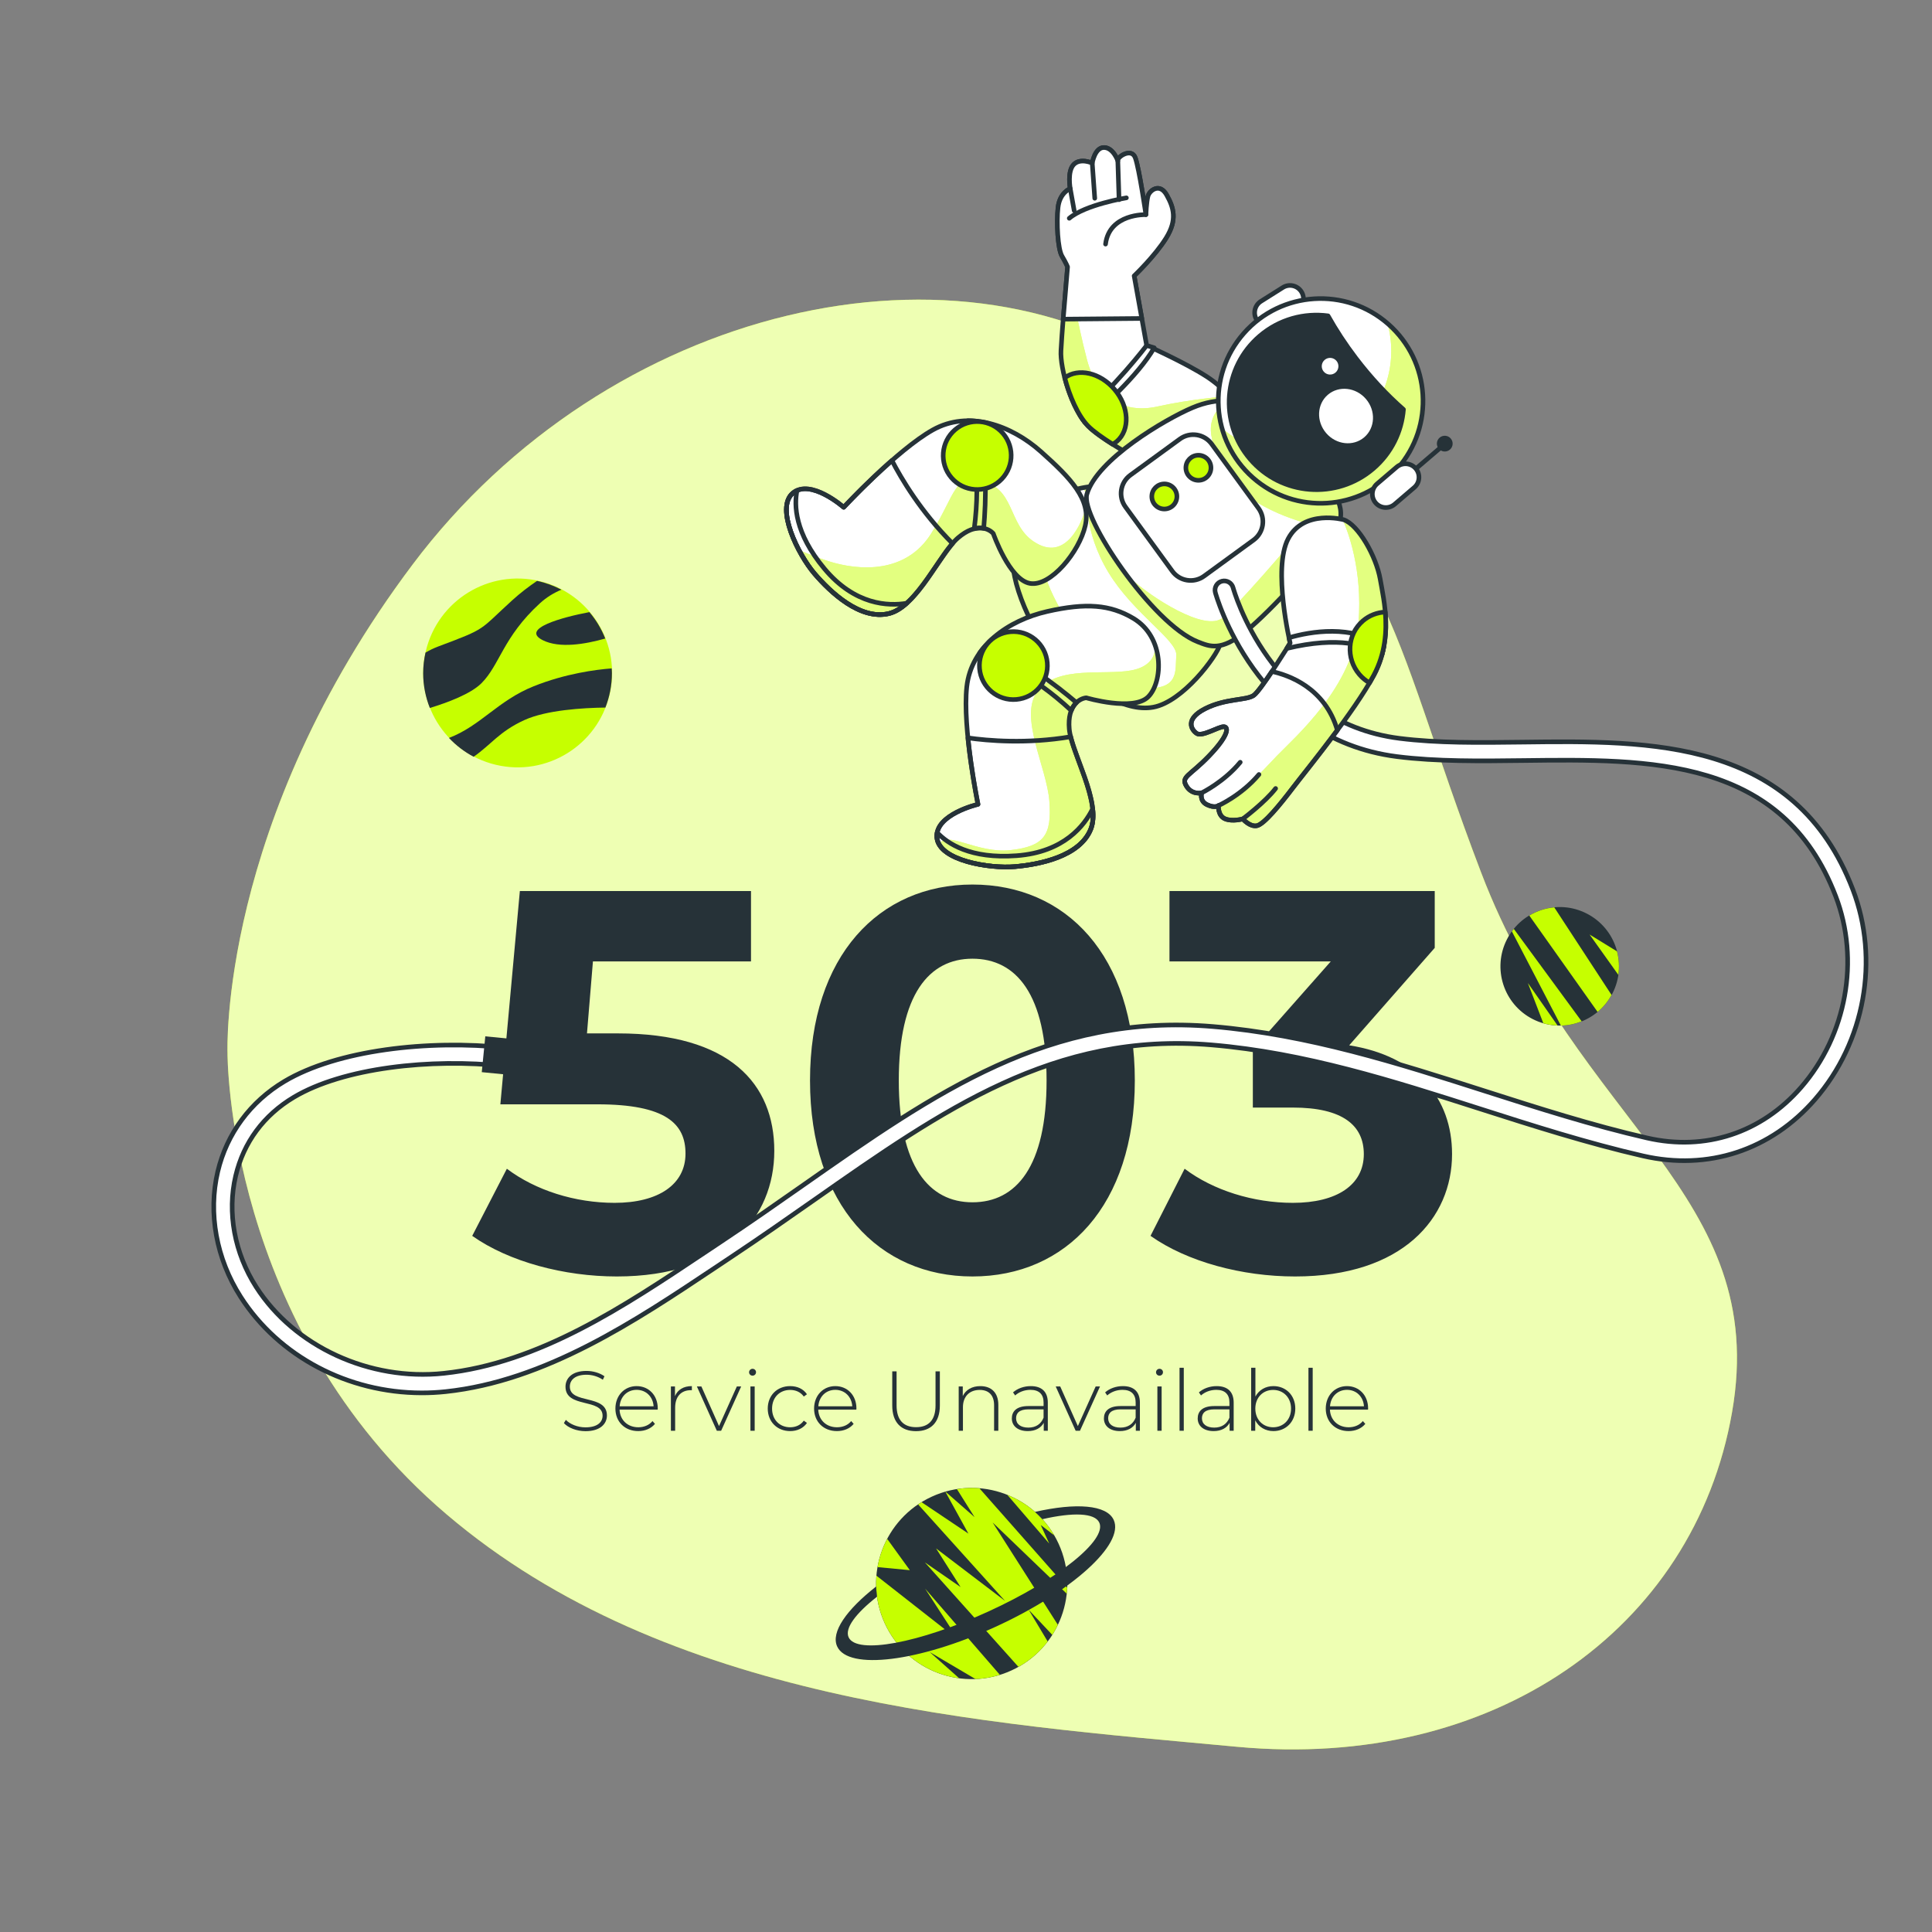 <?xml version="1.0" encoding="utf-8"?>
<!-- Generator: Adobe Illustrator 27.5.0, SVG Export Plug-In . SVG Version: 6.00 Build 0)  -->
<svg version="1.1" xmlns="http://www.w3.org/2000/svg" xmlns:xlink="http://www.w3.org/1999/xlink" x="0px" y="0px"
	 viewBox="0 0 500 500" style="enable-background:new 0 0 500 500;" xml:space="preserve">
<rect x="0" y="0" width="500" height="500" fill="#808080" stroke="none"/>
<g id="Background_Simple">
	<g>
		<path style="fill:#C6FF00;" d="M58.88,272.425c0,0-0.477,70.806,56.643,119.441c57.12,48.635,138.684,54.063,204.646,60.202
			c65.962,6.139,118.221-30.09,128.085-86.592c9.864-56.502-40.024-74.413-64.93-139.636s-21.64-86.376-78.11-127.524
			c-56.47-41.148-148.176-19.054-198.408,47.751C56.575,212.871,58.88,272.425,58.88,272.425z"/>
		<path style="opacity:0.7;fill:#FFFFFF;" d="M58.88,272.425c0,0-0.477,70.806,56.643,119.441
			c57.12,48.635,138.684,54.063,204.646,60.202c65.962,6.139,118.221-30.09,128.085-86.592
			c9.864-56.502-40.024-74.413-64.93-139.636s-21.64-86.376-78.11-127.524c-56.47-41.148-148.176-19.054-198.408,47.751
			C56.575,212.871,58.88,272.425,58.88,272.425z"/>
	</g>
</g>
<g id="Planet_3">
	<g>
		<path id="XMLID_19_" style="fill:#263238;" d="M396.652,263.731c-7.538-3.868-10.512-13.114-6.644-20.652
			c3.868-7.538,13.114-10.512,20.652-6.644c7.538,3.868,10.512,13.114,6.645,20.652
			C413.436,264.624,404.189,267.599,396.652,263.731z"/>
		<g>
			<path style="fill:#C6FF00;" d="M411.383,241.853l7.442,10.439c0.299-2.051,0.17-4.114-0.343-6.077L411.383,241.853z"/>
			<path style="fill:#C6FF00;" d="M395.778,236.937l17.68,24.947c1.432-1.188,2.658-2.666,3.608-4.387L402.24,234.82
				C399.955,235.035,397.747,235.759,395.778,236.937z"/>
			<path style="fill:#C6FF00;" d="M403.093,265.399l-7.682-10.996l4.002,10.418C400.628,265.172,401.862,265.355,403.093,265.399z"
				/>
			<path style="fill:#C6FF00;" d="M409.329,264.32l-17.56-23.931c-0.172,0.212-0.329,0.439-0.491,0.661l12.672,24.371
				C405.802,265.384,407.622,264.999,409.329,264.32z"/>
		</g>
	</g>
</g>
<g id="PLanet_2">
	<g>
		<g>
			<defs>
				<path id="XMLID_1_" d="M261.764,432.311c-12.424,5.684-27.104,0.221-32.788-12.203c-5.684-12.424-0.221-27.104,12.203-32.788
					c12.424-5.684,27.104-0.221,32.788,12.203C279.652,411.947,274.188,426.627,261.764,432.311z"/>
			</defs>
			<use xlink:href="#XMLID_1_"  style="overflow:visible;fill:#263238;"/>
			<clipPath id="XMLID_00000029767452413225576660000002788972673193849491_">
				<use xlink:href="#XMLID_1_"  style="overflow:visible;"/>
			</clipPath>
			<g style="clip-path:url(#XMLID_00000029767452413225576660000002788972673193849491_);">
				<path style="fill:#C6FF00;" d="M273.779,420.505l-16.88-26.48l19.171,18.421c0.055-0.513,0.092-1.029,0.115-1.546l-22.716-25.74
					c-1.923-0.157-3.875-0.089-5.82,0.217l4.563,7.251l-7.54-6.598c-0.008,0.002-0.017,0.005-0.025,0.008l5.976,10.86l-12.128-8.135
					c-0.303,0.186-0.602,0.377-0.895,0.575l22.513,24.983l-17.861-13.593l6.348,10.002l-9.253-6.396l24.227,27.052
					c3.024-1.692,5.573-3.943,7.569-6.565l-4.931-8.231l6.121,6.517C272.866,422.267,273.351,421.399,273.779,420.505z"/>
				<path style="fill:#C6FF00;" d="M258.769,433.448l-19.35-22.315l8.604,13.273l-21.204-16.62
					c-0.341,4.092,0.328,8.324,2.158,12.323c3.675,8.033,11.113,13.15,19.268,14.232l-7.642-6.792l11.853,6.989
					C254.564,434.453,256.684,434.094,258.769,433.448z"/>
				<path style="fill:#C6FF00;" d="M260.691,386.867l10.848,12.607l-2.202-4.813l3.511,2.705
					C270.003,392.466,265.665,388.864,260.691,386.867z"/>
				<path style="fill:#C6FF00;" d="M235.465,406.362l-5.862-8.1c-1.206,2.288-2.052,4.753-2.5,7.305L235.465,406.362z"/>
			</g>
		</g>
		<path style="fill:#263238;" d="M288.228,393.356c-1.802-3.939-9.773-4.484-20.375-2.079c0.668,0.59,1.303,1.223,1.909,1.889
			c7.919-1.813,13.572-1.655,14.735,0.885c2.062,4.507-10.788,14.806-28.702,23.002c-17.914,8.196-34.108,11.187-36.171,6.679
			c-1.063-2.323,1.842-6.185,7.351-10.503c-0.124-0.884-0.197-1.768-0.224-2.65c-7.692,6.014-11.778,11.839-10.093,15.522
			c2.855,6.241,21.192,3.97,40.955-5.072C277.377,411.987,291.083,399.598,288.228,393.356z"/>
	</g>
</g>
<g id="Planet_1">
	<g>
		
			<ellipse transform="matrix(0.232 -0.973 0.973 0.232 -66.63 264.058)" style="fill:#C6FF00;" cx="133.939" cy="174.232" rx="24.425" ry="24.425"/>
		<g>
			<path style="fill:#263238;" d="M139.698,156.162c1.743-1.598,3.647-2.741,5.592-3.547c-1.96-1.031-4.072-1.81-6.301-2.279
				c-2.15,1.45-4.34,3.123-6.44,5.031c-8.738,7.943-6.355,7.149-19.064,11.915c-1.233,0.462-2.35,1.009-3.369,1.615
				c-0.383,1.719-0.602,3.501-0.602,5.335c0,3.178,0.626,6.206,1.73,8.991c4.54-1.383,10.577-3.624,13.362-6.409
				C129.372,172.048,130.166,164.899,139.698,156.162z"/>
			<path style="fill:#263238;" d="M116.19,190.978c1.843,1.953,3.994,3.606,6.39,4.869c4.549-3.172,6.665-6.554,13.146-9.501
				c5.691-2.587,15.086-3.151,20.947-3.231c1.078-2.756,1.691-5.745,1.691-8.883c0-0.423-0.042-0.834-0.063-1.252
				c-4.054,0.31-11.928,1.322-20.192,4.627C128.872,181.303,124.392,187.846,116.19,190.978z"/>
			<path style="fill:#263238;" d="M140.492,165.693c4.313,2.156,10.964,1.034,16.145-0.442c-0.994-2.509-2.383-4.814-4.104-6.835
				C145.652,159.71,134.509,162.702,140.492,165.693z"/>
		</g>
	</g>
</g>
<g id="Text">
	<g>
		<g>
			<path style="fill:#263238;" d="M145.934,368.3l0.505-0.835c1.055,1.099,3.01,1.933,5.074,1.933c3.075,0,4.436-1.339,4.436-3.008
				c0-4.613-9.598-1.846-9.598-7.512c0-2.174,1.669-4.085,5.447-4.085c1.692,0,3.448,0.527,4.635,1.384l-0.418,0.9
				c-1.274-0.879-2.833-1.296-4.217-1.296c-2.986,0-4.326,1.382-4.326,3.075c0,4.612,9.598,1.888,9.598,7.467
				c0,2.174-1.735,4.064-5.535,4.064C149.25,370.386,147.054,369.529,145.934,368.3z"/>
			<path style="fill:#263238;" d="M170.204,364.807h-9.861c0.109,2.725,2.108,4.569,4.854,4.569c1.449,0,2.789-0.527,3.668-1.604
				l0.637,0.725c-1.01,1.23-2.592,1.868-4.327,1.868c-3.47,0-5.908-2.416-5.908-5.821c0-3.405,2.35-5.819,5.491-5.819
				c3.141,0,5.469,2.371,5.469,5.776C170.225,364.587,170.204,364.697,170.204,364.807z M160.364,363.95h8.786
				c-0.154-2.481-1.955-4.26-4.393-4.26C162.319,359.69,160.54,361.447,160.364,363.95z"/>
			<path style="fill:#263238;" d="M179.055,358.724v1.076c-0.088,0-0.175-0.022-0.264-0.022c-2.548,0-4.063,1.691-4.063,4.524v5.974
				h-1.099v-11.465h1.055v2.504C175.388,359.646,176.903,358.724,179.055,358.724z"/>
			<path style="fill:#263238;" d="M191.816,358.811l-5.183,11.465h-1.12l-5.161-11.465h1.164l4.569,10.258l4.612-10.258H191.816z"/>
			<path style="fill:#263238;" d="M193.859,355.144c0-0.483,0.395-0.9,0.9-0.9c0.505,0,0.9,0.395,0.9,0.877
				c0,0.505-0.395,0.9-0.9,0.9C194.255,356.021,193.859,355.626,193.859,355.144z M194.211,358.811h1.099v11.465h-1.099V358.811z"/>
			<path style="fill:#263238;" d="M198.692,364.543c0-3.427,2.438-5.819,5.798-5.819c1.823,0,3.404,0.702,4.349,2.108l-0.813,0.594
				c-0.835-1.164-2.109-1.714-3.536-1.714c-2.702,0-4.679,1.933-4.679,4.832s1.977,4.832,4.679,4.832
				c1.427,0,2.701-0.549,3.536-1.713l0.813,0.592c-0.945,1.384-2.526,2.109-4.349,2.109
				C201.13,370.364,198.692,367.948,198.692,364.543z"/>
			<path style="fill:#263238;" d="M221.622,364.807h-9.861c0.109,2.725,2.108,4.569,4.854,4.569c1.449,0,2.789-0.527,3.668-1.604
				l0.637,0.725c-1.01,1.23-2.592,1.868-4.327,1.868c-3.47,0-5.908-2.416-5.908-5.821c0-3.405,2.35-5.819,5.491-5.819
				s5.468,2.371,5.468,5.776C221.644,364.587,221.622,364.697,221.622,364.807z M211.783,363.95h8.786
				c-0.154-2.481-1.955-4.26-4.393-4.26C213.738,359.69,211.959,361.447,211.783,363.95z"/>
			<path style="fill:#263238;" d="M230.913,363.753v-8.851h1.12v8.807c0,3.844,1.845,5.644,5.051,5.644
				c3.207,0,5.03-1.801,5.03-5.644v-8.807h1.12v8.851c0,4.392-2.35,6.633-6.172,6.633
				C233.241,370.386,230.913,368.145,230.913,363.753z"/>
			<path style="fill:#263238;" d="M258.368,363.578v6.698h-1.098v-6.611c0-2.591-1.384-3.953-3.712-3.953
				c-2.702,0-4.349,1.736-4.349,4.459v6.106h-1.099v-11.465h1.055v2.483c0.769-1.604,2.372-2.569,4.546-2.569
				C256.502,358.724,258.368,360.37,258.368,363.578z"/>
			<path style="fill:#263238;" d="M271.174,363.006v7.27h-1.054v-2.043c-0.725,1.318-2.131,2.131-4.129,2.131
				c-2.57,0-4.129-1.319-4.129-3.273c0-1.734,1.098-3.207,4.283-3.207h3.932v-0.922c0-2.131-1.164-3.273-3.404-3.273
				c-1.581,0-3.01,0.593-3.953,1.449l-0.549-0.79c1.142-1.01,2.811-1.624,4.59-1.624
				C269.592,358.724,271.174,360.173,271.174,363.006z M270.076,366.894v-2.153h-3.909c-2.372,0-3.207,0.987-3.207,2.306
				c0,1.493,1.165,2.416,3.185,2.416C268.077,369.464,269.417,368.54,270.076,366.894z"/>
			<path style="fill:#263238;" d="M284.681,358.811l-5.183,11.465h-1.12l-5.162-11.465h1.164l4.569,10.258l4.612-10.258H284.681z"/>
			<path style="fill:#263238;" d="M295.005,363.006v7.27h-1.054v-2.043c-0.725,1.318-2.131,2.131-4.129,2.131
				c-2.57,0-4.129-1.319-4.129-3.273c0-1.734,1.098-3.207,4.283-3.207h3.932v-0.922c0-2.131-1.164-3.273-3.404-3.273
				c-1.581,0-3.009,0.593-3.953,1.449l-0.549-0.79c1.142-1.01,2.811-1.624,4.59-1.624
				C293.423,358.724,295.005,360.173,295.005,363.006z M293.907,366.894v-2.153h-3.909c-2.372,0-3.207,0.987-3.207,2.306
				c0,1.493,1.165,2.416,3.185,2.416C291.908,369.464,293.248,368.54,293.907,366.894z"/>
			<path style="fill:#263238;" d="M299.179,355.144c0-0.483,0.395-0.9,0.9-0.9c0.505,0,0.9,0.395,0.9,0.877
				c0,0.505-0.395,0.9-0.9,0.9C299.574,356.021,299.179,355.626,299.179,355.144z M299.53,358.811h1.099v11.465h-1.099V358.811z"/>
			<path style="fill:#263238;" d="M305.262,353.978h1.099v16.298h-1.099V353.978z"/>
			<path style="fill:#263238;" d="M319.275,363.006v7.27h-1.054v-2.043c-0.725,1.318-2.131,2.131-4.129,2.131
				c-2.57,0-4.129-1.319-4.129-3.273c0-1.734,1.098-3.207,4.283-3.207h3.932v-0.922c0-2.131-1.164-3.273-3.404-3.273
				c-1.582,0-3.01,0.593-3.953,1.449l-0.549-0.79c1.142-1.01,2.811-1.624,4.59-1.624
				C317.693,358.724,319.275,360.173,319.275,363.006z M318.177,366.894v-2.153h-3.909c-2.372,0-3.207,0.987-3.207,2.306
				c0,1.493,1.165,2.416,3.185,2.416C316.179,369.464,317.518,368.54,318.177,366.894z"/>
			<path style="fill:#263238;" d="M335.221,364.543c0,3.427-2.438,5.821-5.667,5.821c-2.064,0-3.799-1.032-4.7-2.79v2.701H323.8
				v-16.298h1.099v7.447c0.922-1.714,2.635-2.701,4.656-2.701C332.783,358.724,335.221,361.095,335.221,364.543z M334.123,364.543
				c0-2.876-1.999-4.832-4.635-4.832c-2.635,0-4.612,1.956-4.612,4.832c0,2.878,1.977,4.832,4.612,4.832
				C332.124,369.376,334.123,367.421,334.123,364.543z"/>
			<path style="fill:#263238;" d="M338.626,353.978h1.099v16.298h-1.099V353.978z"/>
			<path style="fill:#263238;" d="M354.044,364.807h-9.861c0.109,2.725,2.108,4.569,4.854,4.569c1.449,0,2.789-0.527,3.668-1.604
				l0.637,0.725c-1.01,1.23-2.592,1.868-4.327,1.868c-3.47,0-5.908-2.416-5.908-5.821c0-3.405,2.35-5.819,5.491-5.819
				c3.141,0,5.468,2.371,5.468,5.776C354.066,364.587,354.044,364.697,354.044,364.807z M344.205,363.95h8.786
				c-0.154-2.481-1.955-4.26-4.393-4.26C346.16,359.69,344.381,361.447,344.205,363.95z"/>
		</g>
		<path style="fill:#263238;" d="M200.386,297.845c0,17.372-12.749,32.503-40.769,32.503c-13.59,0-27.88-3.783-37.407-10.508
			l8.966-17.372c7.425,5.604,17.653,8.827,27.88,8.827c11.348,0,18.353-4.764,18.353-12.749c0-7.706-5.044-12.749-22.837-12.749
			h-25.078l5.044-55.199h59.823v18.212h-40.91l-1.541,18.633h7.986C188.898,267.442,200.386,280.472,200.386,297.845z
			 M209.631,279.632c0-32.363,17.933-50.716,42.03-50.716c24.237,0,42.03,18.353,42.03,50.716s-17.793,50.716-42.03,50.716
			C227.564,330.348,209.631,311.995,209.631,279.632z M270.854,279.632c0-22.276-7.845-31.523-19.193-31.523
			c-11.208,0-19.054,9.247-19.054,31.523c0,22.275,7.846,31.522,19.054,31.522C263.009,311.154,270.854,301.907,270.854,279.632z
			 M375.79,298.685c0,16.532-12.749,31.663-40.629,31.663c-13.73,0-27.88-3.783-37.406-10.508l8.826-17.372
			c7.426,5.604,17.793,8.827,28.02,8.827c11.348,0,18.354-4.624,18.354-12.609c0-7.425-5.464-12.049-18.354-12.049h-10.367v-14.99
			l20.175-22.837h-41.75v-18.212h68.649v14.71l-22.135,25.218C366.823,273.328,375.79,284.255,375.79,298.685z"/>
	</g>
</g>
<g id="Character">
	<g>
		<g>
			
				<path style="fill:#FFFFFF;stroke:#263238;stroke-width:1.192;stroke-linecap:round;stroke-linejoin:round;stroke-miterlimit:10;" d="
				M325.238,82.786L325.238,82.786c-1.027-1.629-0.538-3.782,1.091-4.809l5.664-3.569c1.629-1.027,3.782-0.538,4.809,1.091l0,0
				c1.027,1.629,0.538,3.782-1.091,4.809l-5.664,3.569C328.418,84.904,326.265,84.415,325.238,82.786z"/>
			<g>
				<g>
					<defs>
						<path id="XMLID_9_" d="M322.158,107.287c0,0-4.136-6.135-9.852-9.821c-5.715-3.686-15.552-8.053-15.552-8.053l-3.236-18.024
							c0,0,5.366-5.094,8.285-9.801c2.919-4.707,1.955-7.872,0.126-11.132c-1.828-3.26-4.464-1.144-4.846,0.344
							c-0.382,1.488-0.52,4.751-0.52,4.751s-1.746-11.993-2.758-14.726c-1.012-2.733-4.851-0.106-4.513,0.806
							c0,0-1.157-3.405-3.556-3.449c-2.399-0.044-3.064,4.035-3.064,4.035s-3.069-1.417-4.793,0.361
							c-1.725,1.778-0.902,6.239-0.902,6.239s-2.733,1.012-3.159,4.899c-0.426,3.887-0.079,10.7,1.027,12.569
							c1.107,1.87,1.444,2.781,1.444,2.781c-1.355,16.237-1.308,15.166-1.707,21.648c-0.281,4.559,2.711,15.158,7.036,19.565
							c4.325,4.407,19.644,12.204,19.644,12.204S317.233,118.33,322.158,107.287z"/>
					</defs>
					<use xlink:href="#XMLID_9_"  style="overflow:visible;fill:#FFFFFF;"/>
					<clipPath id="XMLID_00000156567748462002604270000013811454547076244630_">
						<use xlink:href="#XMLID_9_"  style="overflow:visible;"/>
					</clipPath>
					<path style="clip-path:url(#XMLID_00000156567748462002604270000013811454547076244630_);fill:#C6FF00;" d="M301.262,122.482
						c0,0,15.971-4.152,20.896-15.195c0,0-0.319-0.47-0.887-1.214l-4.163-3.469c0,0-8.781,0.65-17.563,2.602
						c-8.781,1.951-15.611-2.277-18.213-12.034c-2.602-9.757-5.042-24.107-5.042-24.107l0,0v0
						c-1.355,16.236-1.308,15.166-1.707,21.648c-0.281,4.559,2.711,15.158,7.036,19.565
						C285.943,114.686,301.262,122.482,301.262,122.482z"/>
					<path style="opacity:0.5;clip-path:url(#XMLID_00000156567748462002604270000013811454547076244630_);fill:#FFFFFF;" d="
						M301.262,122.482c0,0,15.971-4.152,20.896-15.195c0,0-0.319-0.47-0.887-1.214l-4.163-3.469c0,0-8.781,0.65-17.563,2.602
						c-8.781,1.951-15.611-2.277-18.213-12.034c-2.602-9.757-5.042-24.107-5.042-24.107l0,0v0
						c-1.355,16.236-1.308,15.166-1.707,21.648c-0.281,4.559,2.711,15.158,7.036,19.565
						C285.943,114.686,301.262,122.482,301.262,122.482z"/>
					
						<use xlink:href="#XMLID_9_"  style="overflow:visible;fill:none;stroke:#263238;stroke-width:1.192;stroke-linecap:round;stroke-linejoin:round;stroke-miterlimit:10;"/>
				</g>
				
					<path style="fill:#FFFFFF;stroke:#263238;stroke-width:1.192;stroke-linecap:round;stroke-linejoin:round;stroke-miterlimit:10;" d="
					M295.498,82.418l-1.98-11.03c0,0,5.366-5.094,8.285-9.801c2.919-4.707,1.955-7.872,0.126-11.132
					c-1.828-3.26-4.464-1.144-4.846,0.344c-0.381,1.488-0.52,4.751-0.52,4.751s-1.746-11.993-2.758-14.726
					c-1.012-2.733-4.851-0.106-4.513,0.806c0,0-1.157-3.405-3.556-3.449s-3.064,4.035-3.064,4.035s-3.069-1.417-4.793,0.361
					c-1.725,1.778-0.902,6.239-0.902,6.239s-2.733,1.012-3.159,4.899c-0.426,3.887-0.079,10.7,1.027,12.569
					c1.107,1.87,1.444,2.781,1.444,2.781c-0.599,7.179-0.924,10.972-1.135,13.533L295.498,82.418z"/>
				
					<path style="fill:#FFFFFF;stroke:#263238;stroke-width:1.192;stroke-linecap:round;stroke-linejoin:round;stroke-miterlimit:10;" d="
					M279.54,107.542c0.386,0.624,0.788,1.21,1.206,1.737c4.221-3.524,13.725-11.991,17.965-19.273
					c-1.204-0.378-1.957-0.593-1.957-0.593S287.911,100.963,279.54,107.542z"/>
				<g>
					
						<path style="fill:none;stroke:#263238;stroke-width:1.192;stroke-linecap:round;stroke-linejoin:round;stroke-miterlimit:10;" d="
						M296.563,55.55c0,0-9.456-0.353-10.45,7.621"/>
					
						<line style="fill:none;stroke:#263238;stroke-width:1.192;stroke-linecap:round;stroke-linejoin:round;stroke-miterlimit:10;" x1="289.292" y1="41.63" x2="289.612" y2="51.677"/>
					
						<line style="fill:none;stroke:#263238;stroke-width:1.192;stroke-linecap:round;stroke-linejoin:round;stroke-miterlimit:10;" x1="282.671" y1="42.216" x2="283.323" y2="51.309"/>
					
						<line style="fill:none;stroke:#263238;stroke-width:1.192;stroke-linecap:round;stroke-linejoin:round;stroke-miterlimit:10;" x1="276.976" y1="48.816" x2="277.997" y2="54.486"/>
					
						<path style="fill:none;stroke:#263238;stroke-width:1.192;stroke-linecap:round;stroke-linejoin:round;stroke-miterlimit:10;" d="
						M291.507,51.205c0,0-10.667,1.768-14.782,5.287"/>
				</g>
				<g>
					<defs>
						<path id="XMLID_8_" d="M289.032,114.238c3.482-2.978,3.205-9.016-0.619-13.488c-3.695-4.321-9.343-5.586-12.862-2.98
							c1.19,4.599,3.368,9.758,6.067,12.508c1.328,1.353,3.694,3.026,6.334,4.695C288.33,114.763,288.696,114.526,289.032,114.238z"
							/>
					</defs>
					<use xlink:href="#XMLID_8_"  style="overflow:visible;fill:#C6FF00;"/>
					<clipPath id="XMLID_00000139275757163211107620000014186372002363568567_">
						<use xlink:href="#XMLID_8_"  style="overflow:visible;"/>
					</clipPath>
					
						<use xlink:href="#XMLID_8_"  style="overflow:visible;fill:none;stroke:#263238;stroke-width:1.192;stroke-linecap:round;stroke-linejoin:round;stroke-miterlimit:10;"/>
				</g>
			</g>
			<g>
				<defs>
					<path id="XMLID_7_" d="M282.206,125.931c0,0-4.47,0.472-5.878,1.675c-1.408,1.204-12.141,10.382-13.88,15.829
						s4.871,21.727,12.096,28.039c7.225,6.312,16.232,12.926,23.893,11.554c7.661-1.372,16.464-13.164,17.371-16.378
						c0.908-3.213-29.058-40.037-29.058-40.037S284.618,124.477,282.206,125.931z"/>
				</defs>
				<use xlink:href="#XMLID_7_"  style="overflow:visible;fill:#FFFFFF;"/>
				<clipPath id="XMLID_00000080192905701535423130000012993235551851807929_">
					<use xlink:href="#XMLID_7_"  style="overflow:visible;"/>
				</clipPath>
				<path style="clip-path:url(#XMLID_00000080192905701535423130000012993235551851807929_);fill:#C6FF00;" d="M282.206,125.931
					c0,0-0.874,0.092-1.97,0.299l1.041,1.686c0,0-0.921,9.489,5.584,20.222c6.505,10.733,17.888,17.563,17.563,21.466
					c-0.325,3.903,0.976,9.107-8.781,8.456c-9.757-0.65-20.165-17.238-23.743-25.369c-1.86-4.228-3.457-10.651-5.293-15.618
					c-1.941,2.246-3.569,4.518-4.158,6.363c-1.739,5.447,4.871,21.727,12.096,28.039c7.225,6.312,16.232,12.926,23.893,11.554
					c7.661-1.372,16.464-13.164,17.371-16.378c0.908-3.213-29.058-40.037-29.058-40.037S284.618,124.477,282.206,125.931z"/>
				<path style="opacity:0.5;clip-path:url(#XMLID_00000080192905701535423130000012993235551851807929_);fill:#FFFFFF;" d="
					M282.206,125.931c0,0-0.874,0.092-1.97,0.299l1.041,1.686c0,0-0.921,9.489,5.584,20.222
					c6.505,10.733,17.888,17.563,17.563,21.466c-0.325,3.903,0.976,9.107-8.781,8.456c-9.757-0.65-20.165-17.238-23.743-25.369
					c-1.86-4.228-3.457-10.651-5.293-15.618c-1.941,2.246-3.569,4.518-4.158,6.363c-1.739,5.447,4.871,21.727,12.096,28.039
					c7.225,6.312,16.232,12.926,23.893,11.554c7.661-1.372,16.464-13.164,17.371-16.378c0.908-3.213-29.058-40.037-29.058-40.037
					S284.618,124.477,282.206,125.931z"/>
				
					<use xlink:href="#XMLID_7_"  style="overflow:visible;fill:none;stroke:#263238;stroke-width:1.192;stroke-linecap:round;stroke-linejoin:round;stroke-miterlimit:10;"/>
			</g>
			<g>
				<g>
					<defs>
						<path id="XMLID_6_" d="M320.391,104.116c0,0-4.745-1.595-11.797,1.4c-7.052,2.995-24.727,13.378-27.318,22.401
							c-1.705,5.937,17.029,33.624,28.692,38.179c3.147,1.229,5.992,2.553,12.428-2.685c6.437-5.238,19.915-19.785,23.444-26.204
							c3.529-6.419-1.964-11.189-3.849-14.019C340.107,120.358,325.348,102.001,320.391,104.116z"/>
					</defs>
					<use xlink:href="#XMLID_6_"  style="overflow:visible;fill:#FFFFFF;"/>
					<clipPath id="XMLID_00000165194334500771356210000003509071673504290217_">
						<use xlink:href="#XMLID_6_"  style="overflow:visible;"/>
					</clipPath>
					<g style="clip-path:url(#XMLID_00000165194334500771356210000003509071673504290217_);">
						<path style="fill:#C6FF00;" d="M345.882,137.118l-12.187,3.864c0,0-12.684,14.961-17.238,18.864s-18.864-5.529-23.743-10.082
							c-0.524-0.49-0.999-0.93-1.444-1.34c5.825,7.913,13.08,15.477,18.698,17.671c3.147,1.229,5.992,2.553,12.428-2.685
							c6.437-5.238,19.915-19.785,23.444-26.204C345.856,137.176,345.865,137.148,345.882,137.118z"/>
						<path style="fill:#C6FF00;" d="M339.549,135.778l6.561,0.856c2.905-6.129-2.291-10.703-4.118-13.447
							c-1.884-2.829-16.644-21.186-21.6-19.071c0,0-1.018-0.335-2.795-0.408c-5.996,4.523-5.316,9.716,0.161,19.06
							C323.287,132.201,339.549,135.778,339.549,135.778z"/>
					</g>
					<g style="opacity:0.5;clip-path:url(#XMLID_00000165194334500771356210000003509071673504290217_);">
						<path style="fill:#FFFFFF;" d="M345.882,137.118l-12.187,3.864c0,0-12.684,14.961-17.238,18.864s-18.864-5.529-23.743-10.082
							c-0.524-0.49-0.999-0.93-1.444-1.34c5.825,7.913,13.08,15.477,18.698,17.671c3.147,1.229,5.992,2.553,12.428-2.685
							c6.437-5.238,19.915-19.785,23.444-26.204C345.856,137.176,345.865,137.148,345.882,137.118z"/>
						<path style="fill:#FFFFFF;" d="M339.549,135.778l6.561,0.856c2.905-6.129-2.291-10.703-4.118-13.447
							c-1.884-2.829-16.644-21.186-21.6-19.071c0,0-1.018-0.335-2.795-0.408c-5.996,4.523-5.316,9.716,0.161,19.06
							C323.287,132.201,339.549,135.778,339.549,135.778z"/>
					</g>
					
						<use xlink:href="#XMLID_6_"  style="overflow:visible;fill:none;stroke:#263238;stroke-width:1.192;stroke-linecap:round;stroke-linejoin:round;stroke-miterlimit:10;"/>
				</g>
				<g>
					
						<path style="fill:#FFFFFF;stroke:#263238;stroke-width:1.192;stroke-linecap:round;stroke-linejoin:round;stroke-miterlimit:10;" d="
						M303.386,147.81l-12.126-16.636c-1.915-2.627-1.337-6.308,1.289-8.223l12.804-9.333c2.627-1.915,6.308-1.337,8.223,1.289
						l12.126,16.636c1.915,2.627,1.338,6.308-1.289,8.223L311.61,149.1C308.983,151.014,305.301,150.437,303.386,147.81z"/>
					
						<path style="fill:#FFFFFF;stroke:#263238;stroke-width:1.192;stroke-linecap:round;stroke-linejoin:round;stroke-miterlimit:10;" d="
						M479.518,230.22c-14.951-39.033-52.343-38.571-85.337-38.16c-11.373,0.143-22.115,0.275-32.023-0.979
						c-33.366-4.221-42.91-38.523-43.031-38.969c-0.334-1.271-1.633-2.032-2.911-1.696c-1.272,0.336-2.033,1.639-1.697,2.912
						c0.101,0.378,10.392,37.846,47.041,42.481c10.235,1.295,21.643,1.154,32.681,1.016c32.962-0.41,67.064-0.832,80.828,35.099
						c6.326,16.518,2.814,35.938-8.947,49.476c-10.246,11.79-24.77,16.567-39.853,13.106c-14.23-3.266-28.291-7.765-41.891-12.117
						c-22.505-7.202-45.776-14.649-70.478-16.721c-42.345-3.56-71.806,17.067-105.894,40.946
						c-6.856,4.803-13.947,9.769-21.38,14.709l-4.227,2.819c-21.084,14.08-42.886,28.64-67.556,31.269
						c-19.177,2.051-38.686-6.94-48.551-22.355c-5.613-8.772-7.543-19.251-5.297-28.752c2.049-8.666,7.255-15.702,15.056-20.349
						c12.766-7.606,35.332-10.134,54.572-8.047l0.33-4.753c-20.192-2.146-43.755,0.613-57.341,8.706
						c-8.809,5.247-14.936,13.539-17.255,23.346c-2.542,10.749-0.384,22.565,5.92,32.417c9.903,15.479,27.813,24.827,46.823,24.853
						c2.072,0.003,4.159-0.104,6.248-0.327c25.837-2.753,49.139-18.315,69.698-32.045l4.218-2.813
						c7.482-4.973,14.597-9.956,21.477-14.775c33.329-23.348,62.11-43.52,102.761-40.1c24.163,2.028,47.173,9.391,69.424,16.512
						c13.693,4.382,27.852,8.912,42.278,12.223c16.854,3.865,33.08-1.463,44.517-14.626
						C482.62,269.677,486.466,248.361,479.518,230.22z"/>
					
						<path style="fill:#C6FF00;stroke:#263238;stroke-width:1.192;stroke-linecap:round;stroke-linejoin:round;stroke-miterlimit:10;" d="
						M313.398,121.062c0,1.794-1.454,3.247-3.248,3.247c-1.794,0-3.247-1.454-3.247-3.247s1.454-3.248,3.247-3.248
						C311.944,117.814,313.398,119.268,313.398,121.062z"/>
					
						<path style="fill:#C6FF00;stroke:#263238;stroke-width:1.192;stroke-linecap:round;stroke-linejoin:round;stroke-miterlimit:10;" d="
						M304.583,128.484c0,1.794-1.454,3.248-3.247,3.248c-1.794,0-3.248-1.454-3.248-3.248c0-1.794,1.454-3.247,3.248-3.247
						C303.129,125.237,304.583,126.691,304.583,128.484z"/>
				</g>
			</g>
			<g>
				<defs>
					
						<ellipse id="XMLID_5_" transform="matrix(0.661 -0.75 0.75 0.661 37.91 291.595)" cx="341.933" cy="103.808" rx="26.5" ry="26.5"/>
				</defs>
				<use xlink:href="#XMLID_5_"  style="overflow:visible;fill:#FFFFFF;"/>
				<clipPath id="XMLID_00000092440790537403191290000005927975257622898612_">
					<use xlink:href="#XMLID_5_"  style="overflow:visible;"/>
				</clipPath>
				<path style="clip-path:url(#XMLID_00000092440790537403191290000005927975257622898612_);fill:#C6FF00;" d="M362.073,86.585
					c-0.931-1.089-1.949-2.056-3.007-2.956c2.71,9.635-0.154,20.396-8.261,27.329c-10.034,8.58-24.611,8.329-34.355,0.038
					c1.008,3.585,2.764,7.018,5.344,10.034c9.512,11.123,26.239,12.43,37.363,2.918C370.278,114.436,371.585,97.708,362.073,86.585z
					"/>
				<path style="opacity:0.5;clip-path:url(#XMLID_00000092440790537403191290000005927975257622898612_);fill:#FFFFFF;" d="
					M362.073,86.585c-0.931-1.089-1.949-2.056-3.007-2.956c2.71,9.635-0.154,20.396-8.261,27.329
					c-10.034,8.58-24.611,8.329-34.355,0.038c1.008,3.585,2.764,7.018,5.344,10.034c9.512,11.123,26.239,12.43,37.363,2.918
					C370.278,114.436,371.585,97.708,362.073,86.585z"/>
				
					<use xlink:href="#XMLID_5_"  style="overflow:visible;fill:none;stroke:#263238;stroke-width:1.192;stroke-linecap:round;stroke-linejoin:round;stroke-miterlimit:10;"/>
			</g>
			<g>
				
					<line style="fill:none;stroke:#263238;stroke-width:1.192;stroke-linecap:round;stroke-linejoin:round;stroke-miterlimit:10;" x1="365.464" y1="122.13" x2="373.176" y2="115.535"/>
				<path style="fill:#263238;" d="M375.229,116.365c0.857-0.733,0.958-2.021,0.225-2.878c-0.733-0.857-2.021-0.958-2.878-0.225
					c-0.857,0.733-0.958,2.021-0.225,2.878C373.083,116.997,374.372,117.098,375.229,116.365z"/>
			</g>
			
				<path style="fill:#FFFFFF;stroke:#263238;stroke-width:1.192;stroke-linecap:round;stroke-linejoin:round;stroke-miterlimit:10;" d="
				M356.001,130.132L356.001,130.132c-1.251-1.464-1.08-3.665,0.384-4.916l5.088-4.351c1.464-1.252,3.665-1.08,4.916,0.384l0,0
				c1.251,1.464,1.08,3.665-0.384,4.916l-5.088,4.351C359.454,131.767,357.253,131.595,356.001,130.132z"/>
			<g>
				<g>
					<defs>
						<path id="XMLID_4_" d="M347.712,134.495c0,0-10.293-2.774-14.345,4.955c-4.052,7.73,0.521,26.971,0.521,26.971
							s-7.523,12.221-9.433,13.549c-1.91,1.329-7.283,0.745-12.585,3.451c-5.302,2.706-3.547,5.47-2.142,6.401
							c1.405,0.931,5.728-1.852,7.033-1.75c1.306,0.102,1.127,2.387-3.876,7.579c-5.003,5.192-7.314,5.34-5.86,7.753
							c1.454,2.412,3.966,1.788,3.966,1.788s-0.655,2.084,1.403,3.065c2.058,0.982,2.938,0.23,2.938,0.23s-0.204,2.611,1.704,3.417
							c1.908,0.806,4.595,0.03,4.595,0.03s1.806,2.111,3.639,1.762c1.833-0.349,6.008-5.442,9.303-9.783
							c3.295-4.34,15.994-19.769,21.003-29.231c5.008-9.461,2.634-19.007,1.611-24.834
							C356.164,144.022,351.553,135.78,347.712,134.495z"/>
					</defs>
					<use xlink:href="#XMLID_4_"  style="overflow:visible;fill:#FFFFFF;"/>
					<clipPath id="XMLID_00000150819202300059418290000016484937704225543049_">
						<use xlink:href="#XMLID_4_"  style="overflow:visible;"/>
					</clipPath>
					<path style="clip-path:url(#XMLID_00000150819202300059418290000016484937704225543049_);fill:#C6FF00;" d="M357.187,149.85
						c-1.023-5.827-5.634-14.069-9.475-15.355c0,0-0.099-0.024-0.239-0.057c1.331,2.963,5.192,12.91,4.109,26.709
						c-1.301,16.587-16.512,29.66-21.141,34.475c-3.712,3.862-8.379,9.266-15.112,13.269c0.029,0.764,0.263,2.403,1.706,3.012
						c1.908,0.806,4.595,0.03,4.595,0.03s1.806,2.111,3.639,1.762c1.833-0.349,6.008-5.442,9.303-9.783
						c3.295-4.34,15.994-19.769,21.002-29.231C360.584,165.222,358.21,155.676,357.187,149.85z"/>
					<path style="opacity:0.5;clip-path:url(#XMLID_00000150819202300059418290000016484937704225543049_);fill:#FFFFFF;" d="
						M357.187,149.85c-1.023-5.827-5.634-14.069-9.475-15.355c0,0-0.099-0.024-0.239-0.057c1.331,2.963,5.192,12.91,4.109,26.709
						c-1.301,16.587-16.512,29.66-21.141,34.475c-3.712,3.862-8.379,9.266-15.112,13.269c0.029,0.764,0.263,2.403,1.706,3.012
						c1.908,0.806,4.595,0.03,4.595,0.03s1.806,2.111,3.639,1.762c1.833-0.349,6.008-5.442,9.303-9.783
						c3.295-4.34,15.994-19.769,21.002-29.231C360.584,165.222,358.21,155.676,357.187,149.85z"/>
					
						<use xlink:href="#XMLID_4_"  style="overflow:visible;fill:none;stroke:#263238;stroke-width:1.192;stroke-linecap:round;stroke-linejoin:round;stroke-miterlimit:10;"/>
				</g>
				<g>
					
						<path style="fill:none;stroke:#263238;stroke-width:1.192;stroke-linecap:round;stroke-linejoin:round;stroke-miterlimit:10;" d="
						M325.27,213.697c1.833-0.349,6.008-5.442,9.303-9.783c1.865-2.457,6.743-8.467,11.534-14.936
						c-3.212-11.044-12.712-14.289-16.938-15.195c-1.911,2.861-3.866,5.598-4.714,6.188c-1.91,1.329-7.283,0.745-12.585,3.451
						c-5.302,2.706-3.547,5.47-2.142,6.401c1.405,0.931,5.728-1.852,7.033-1.75c1.306,0.102,1.127,2.387-3.876,7.579
						c-5.003,5.192-7.314,5.34-5.86,7.753c1.454,2.412,3.966,1.788,3.966,1.788s-0.655,2.084,1.403,3.065
						c2.058,0.982,2.938,0.23,2.938,0.23s-0.204,2.611,1.704,3.417c1.908,0.806,4.595,0.03,4.595,0.03
						S323.437,214.046,325.27,213.697z"/>
					
						<path style="fill:none;stroke:#263238;stroke-width:1.192;stroke-linecap:round;stroke-linejoin:round;stroke-miterlimit:10;" d="
						M310.992,205.192c0,0,5.804-2.831,9.979-7.924"/>
					
						<path style="fill:none;stroke:#263238;stroke-width:1.192;stroke-linecap:round;stroke-linejoin:round;stroke-miterlimit:10;" d="
						M315.332,208.487c0,0,5.954-2.655,10.481-8.049"/>
					
						<path style="fill:none;stroke:#263238;stroke-width:1.192;stroke-linecap:round;stroke-linejoin:round;stroke-miterlimit:10;" d="
						M321.631,211.934c0,0,5.756-4.313,8.497-7.875"/>
				</g>
				
					<path style="fill:#FFFFFF;stroke:#263238;stroke-width:1.192;stroke-linecap:round;stroke-linejoin:round;stroke-miterlimit:10;" d="
					M357.651,169.444c0.21-0.764,0.373-1.523,0.511-2.277c-8.384-5.592-18.944-3.757-24.576-2.126
					c0.183,0.873,0.303,1.38,0.303,1.38s-0.333,0.541-0.873,1.401C346.484,164.568,353.9,166.967,357.651,169.444z"/>
				
					<path style="fill:#C6FF00;stroke:#263238;stroke-width:1.192;stroke-linecap:round;stroke-linejoin:round;stroke-miterlimit:10;" d="
					M351.809,174.553c0.767,0.896,1.659,1.615,2.62,2.174c0.414-0.705,0.8-1.39,1.146-2.044c3.003-5.674,3.346-11.371,2.923-16.286
					c-2.061,0.098-4.094,0.838-5.769,2.27C348.648,164.158,348.236,170.374,351.809,174.553z"/>
			</g>
			<g>
				<g>
					<defs>
						<path id="XMLID_3_" d="M257.063,138.089c0,0,4.155,11.983,9.502,12.894c5.348,0.91,12.791-8.197,14.306-14.975
							c1.515-6.779-3.803-12.284-11.479-19.123c-7.676-6.839-18.696-10.82-27.968-5.633c-9.272,5.187-23.076,20.037-23.076,20.037
							s-8.605-7.569-13.179-3.657c-4.575,3.912,1.388,15.872,5.601,20.799c4.213,4.927,11.864,12.093,19.223,10.368
							c7.36-1.724,13.202-15.554,17.953-19.616C252.697,135.121,256.01,136.857,257.063,138.089z"/>
					</defs>
					<use xlink:href="#XMLID_3_"  style="overflow:visible;fill:#FFFFFF;"/>
					<clipPath id="XMLID_00000090259329323836235400000001966470033287776687_">
						<use xlink:href="#XMLID_3_"  style="overflow:visible;"/>
					</clipPath>
					<path style="clip-path:url(#XMLID_00000090259329323836235400000001966470033287776687_);fill:#C6FF00;" d="M268.972,140.982
						c-8.131-3.903-5.854-13.66-13.985-16.262c-8.131-2.602-7.48,2.927-13.985,13.335c-6.505,10.408-18.539,9.757-26.67,7.155
						c-2.753-0.881-5.348-1.91-7.587-2.887c1.27,2.408,2.73,4.592,4.026,6.108c4.213,4.927,11.864,12.093,19.223,10.368
						c7.36-1.724,13.202-15.554,17.953-19.616c4.751-4.063,8.064-2.326,9.117-1.094c0,0,4.155,11.983,9.502,12.894
						c5.348,0.91,12.791-8.197,14.306-14.975c0.26-1.167,0.306-2.294,0.184-3.398l-0.375-0.083
						C280.68,132.526,277.103,144.885,268.972,140.982z"/>
					<path style="opacity:0.5;clip-path:url(#XMLID_00000090259329323836235400000001966470033287776687_);fill:#FFFFFF;" d="
						M268.972,140.982c-8.131-3.903-5.854-13.66-13.985-16.262c-8.131-2.602-7.48,2.927-13.985,13.335
						c-6.505,10.408-18.539,9.757-26.67,7.155c-2.753-0.881-5.348-1.91-7.587-2.887c1.27,2.408,2.73,4.592,4.026,6.108
						c4.213,4.927,11.864,12.093,19.223,10.368c7.36-1.724,13.202-15.554,17.953-19.616c4.751-4.063,8.064-2.326,9.117-1.094
						c0,0,4.155,11.983,9.502,12.894c5.348,0.91,12.791-8.197,14.306-14.975c0.26-1.167,0.306-2.294,0.184-3.398l-0.375-0.083
						C280.68,132.526,277.103,144.885,268.972,140.982z"/>
					
						<use xlink:href="#XMLID_3_"  style="overflow:visible;fill:none;stroke:#263238;stroke-width:1.192;stroke-linecap:round;stroke-linejoin:round;stroke-miterlimit:10;"/>
				</g>
				
					<path style="fill:none;stroke:#263238;stroke-width:1.192;stroke-linecap:round;stroke-linejoin:round;stroke-miterlimit:10;" d="
					M230.829,119.182c-6.637,5.821-12.481,12.107-12.481,12.107s-8.605-7.569-13.179-3.657c-4.575,3.912,1.388,15.872,5.601,20.799
					c4.213,4.927,11.864,12.093,19.223,10.368c6.635-1.554,12.037-12.946,16.517-18.151
					C238.345,132.509,233.217,123.79,230.829,119.182z"/>
				
					<path style="fill:none;stroke:#263238;stroke-width:1.192;stroke-linecap:round;stroke-linejoin:round;stroke-miterlimit:10;" d="
					M252.947,109.027c-0.818-0.09-1.637-0.151-2.455-0.145c1.205,4.145,3.436,14.272,1.637,27.96
					c0.929-0.233,1.751-0.237,2.454-0.103C255.183,129.659,255.589,117.909,252.947,109.027z"/>
				
					<path style="fill:#C6FF00;stroke:#263238;stroke-width:1.192;stroke-linecap:round;stroke-linejoin:round;stroke-miterlimit:10;" d="
					M258.611,124.581c-3.693,3.158-9.246,2.724-12.404-0.969c-3.158-3.693-2.724-9.246,0.969-12.404
					c3.693-3.158,9.246-2.724,12.404,0.969C262.737,115.869,262.303,121.423,258.611,124.581z"/>
				
					<path style="fill:none;stroke:#263238;stroke-width:1.192;stroke-linecap:round;stroke-linejoin:round;stroke-miterlimit:10;" d="
					M229.993,158.8c1.626-0.381,3.177-1.358,4.659-2.684c-4.713,0.785-13.414,0.527-21.319-8.962
					c-7.702-9.245-7.837-16.436-7.069-20.209c-0.383,0.172-0.751,0.394-1.095,0.688c-4.575,3.912,1.388,15.872,5.601,20.799
					C214.983,153.358,222.634,160.524,229.993,158.8z"/>
			</g>
			<g>
				<g>
					<defs>
						<path id="XMLID_2_" d="M281.13,180.593c0,0,12.167,3.58,16.015-0.244c3.848-3.824,4.401-15.431-3.878-20.344
							c-5.973-3.545-12.208-4.041-22.234-1.766c-10.026,2.275-19.668,8.932-20.832,19.492c-1.165,10.561,2.903,30.423,2.903,30.423
							s-11.159,2.607-10.633,8.603c0.527,5.996,13.725,8.091,20.183,7.524c6.458-0.567,16.735-2.631,19.607-9.623
							c2.872-6.992-4.99-19.781-5.537-26.008C276.178,182.422,279.516,180.734,281.13,180.593z"/>
					</defs>
					<use xlink:href="#XMLID_2_"  style="overflow:visible;fill:#FFFFFF;"/>
					<clipPath id="XMLID_00000054961607889483086510000010358787452912298403_">
						<use xlink:href="#XMLID_2_"  style="overflow:visible;"/>
					</clipPath>
					<path style="clip-path:url(#XMLID_00000054961607889483086510000010358787452912298403_);fill:#C6FF00;" d="M281.13,180.593
						c0,0,12.167,3.58,16.015-0.244c2.502-2.486,3.592-8.259,1.785-13.347h-0.036c0,0,0.976,5.204-6.18,6.505
						c-7.155,1.301-18.864-1.301-24.068,5.204c-5.204,6.505,2.277,19.84,2.927,28.621c0.651,8.781-1.301,11.709-10.082,12.684
						c-8.636,0.96-16.628-5.292-18.438-1.48c2.683,4.63,13.83,6.251,19.601,5.745c6.458-0.567,16.735-2.631,19.607-9.623
						c2.872-6.992-4.99-19.781-5.537-26.008C276.178,182.422,279.516,180.734,281.13,180.593z"/>
					<path style="opacity:0.5;clip-path:url(#XMLID_00000054961607889483086510000010358787452912298403_);fill:#FFFFFF;" d="
						M281.13,180.593c0,0,12.167,3.58,16.015-0.244c2.502-2.486,3.592-8.259,1.785-13.347h-0.036c0,0,0.976,5.204-6.18,6.505
						c-7.155,1.301-18.864-1.301-24.068,5.204c-5.204,6.505,2.277,19.84,2.927,28.621c0.651,8.781-1.301,11.709-10.082,12.684
						c-8.636,0.96-16.628-5.292-18.438-1.48c2.683,4.63,13.83,6.251,19.601,5.745c6.458-0.567,16.735-2.631,19.607-9.623
						c2.872-6.992-4.99-19.781-5.537-26.008C276.178,182.422,279.516,180.734,281.13,180.593z"/>
					
						<use xlink:href="#XMLID_2_"  style="overflow:visible;fill:none;stroke:#263238;stroke-width:1.192;stroke-linecap:round;stroke-linejoin:round;stroke-miterlimit:10;"/>
				</g>
				
					<path style="fill:none;stroke:#263238;stroke-width:1.192;stroke-linecap:round;stroke-linejoin:round;stroke-miterlimit:10;" d="
					M250.501,190.962c0.883,8.784,2.604,17.192,2.604,17.192s-11.159,2.607-10.633,8.603c0.527,5.996,13.725,8.091,20.183,7.524
					c6.458-0.567,16.735-2.631,19.607-9.623c2.59-6.304-3.544-17.318-5.178-23.989C265.714,192.586,255.639,191.695,250.501,190.962
					z"/>
				
					<path style="fill:none;stroke:#263238;stroke-width:1.192;stroke-linecap:round;stroke-linejoin:round;stroke-miterlimit:10;" d="
					M255.085,167.06c-0.548,0.613-1.073,1.245-1.545,1.914c4.074,1.428,13.613,5.495,23.708,14.911
					c0.35-0.892,0.824-1.563,1.342-2.057C273.177,177.225,263.849,170.069,255.085,167.06z"/>
				
					<path style="fill:#C6FF00;stroke:#263238;stroke-width:1.192;stroke-linecap:round;stroke-linejoin:round;stroke-miterlimit:10;" d="
					M271.034,171.485c0.425,4.84-3.154,9.109-7.995,9.533c-4.84,0.425-9.109-3.154-9.533-7.995c-0.425-4.84,3.154-9.108,7.994-9.533
					C266.341,163.066,270.609,166.645,271.034,171.485z"/>
				
					<path style="fill:none;stroke:#263238;stroke-width:1.192;stroke-linecap:round;stroke-linejoin:round;stroke-miterlimit:10;" d="
					M282.262,214.658c0.635-1.545,0.74-3.374,0.522-5.351c-2.099,4.292-7.364,11.224-19.68,12.146
					c-12,0.899-17.93-3.17-20.556-5.986c-0.082,0.412-0.116,0.84-0.076,1.29c0.527,5.996,13.725,8.091,20.183,7.524
					C269.112,223.714,279.389,221.65,282.262,214.658z"/>
			</g>
			<g>
				
					<path style="fill:#263238;stroke:#263238;stroke-width:1.192;stroke-linecap:round;stroke-linejoin:round;stroke-miterlimit:10;" d="
					M350.869,92.655c-2.74-3.6-5.133-7.27-7.173-10.915c-6.146-0.822-12.602,0.872-17.686,5.219
					c-9.484,8.11-10.598,22.373-2.488,31.857c8.11,9.484,22.373,10.598,31.857,2.488c4.723-4.038,7.368-9.603,7.835-15.344
					C358.946,102.228,354.749,97.753,350.869,92.655z"/>
				<path style="fill:#FFFFFF;" d="M353.061,113.172c-2.846,2.433-7.26,1.942-9.859-1.098c-2.599-3.04-2.4-7.477,0.446-9.91
					c2.846-2.433,7.26-1.942,9.859,1.098C356.106,106.302,355.907,110.739,353.061,113.172z"/>
				<path style="fill:#FFFFFF;" d="M345.627,96.418c-0.905,0.774-2.267,0.668-3.041-0.238c-0.774-0.905-0.668-2.267,0.238-3.041
					c0.905-0.774,2.267-0.668,3.041,0.238C346.639,94.282,346.532,95.644,345.627,96.418z"/>
			</g>
		</g>
		
			<rect x="125.157" y="268.542" transform="matrix(0.995 0.098 -0.098 0.995 27.381 -11.262)" style="fill:#263238;" width="6.451" height="9.317"/>
	</g>
</g>
</svg>
